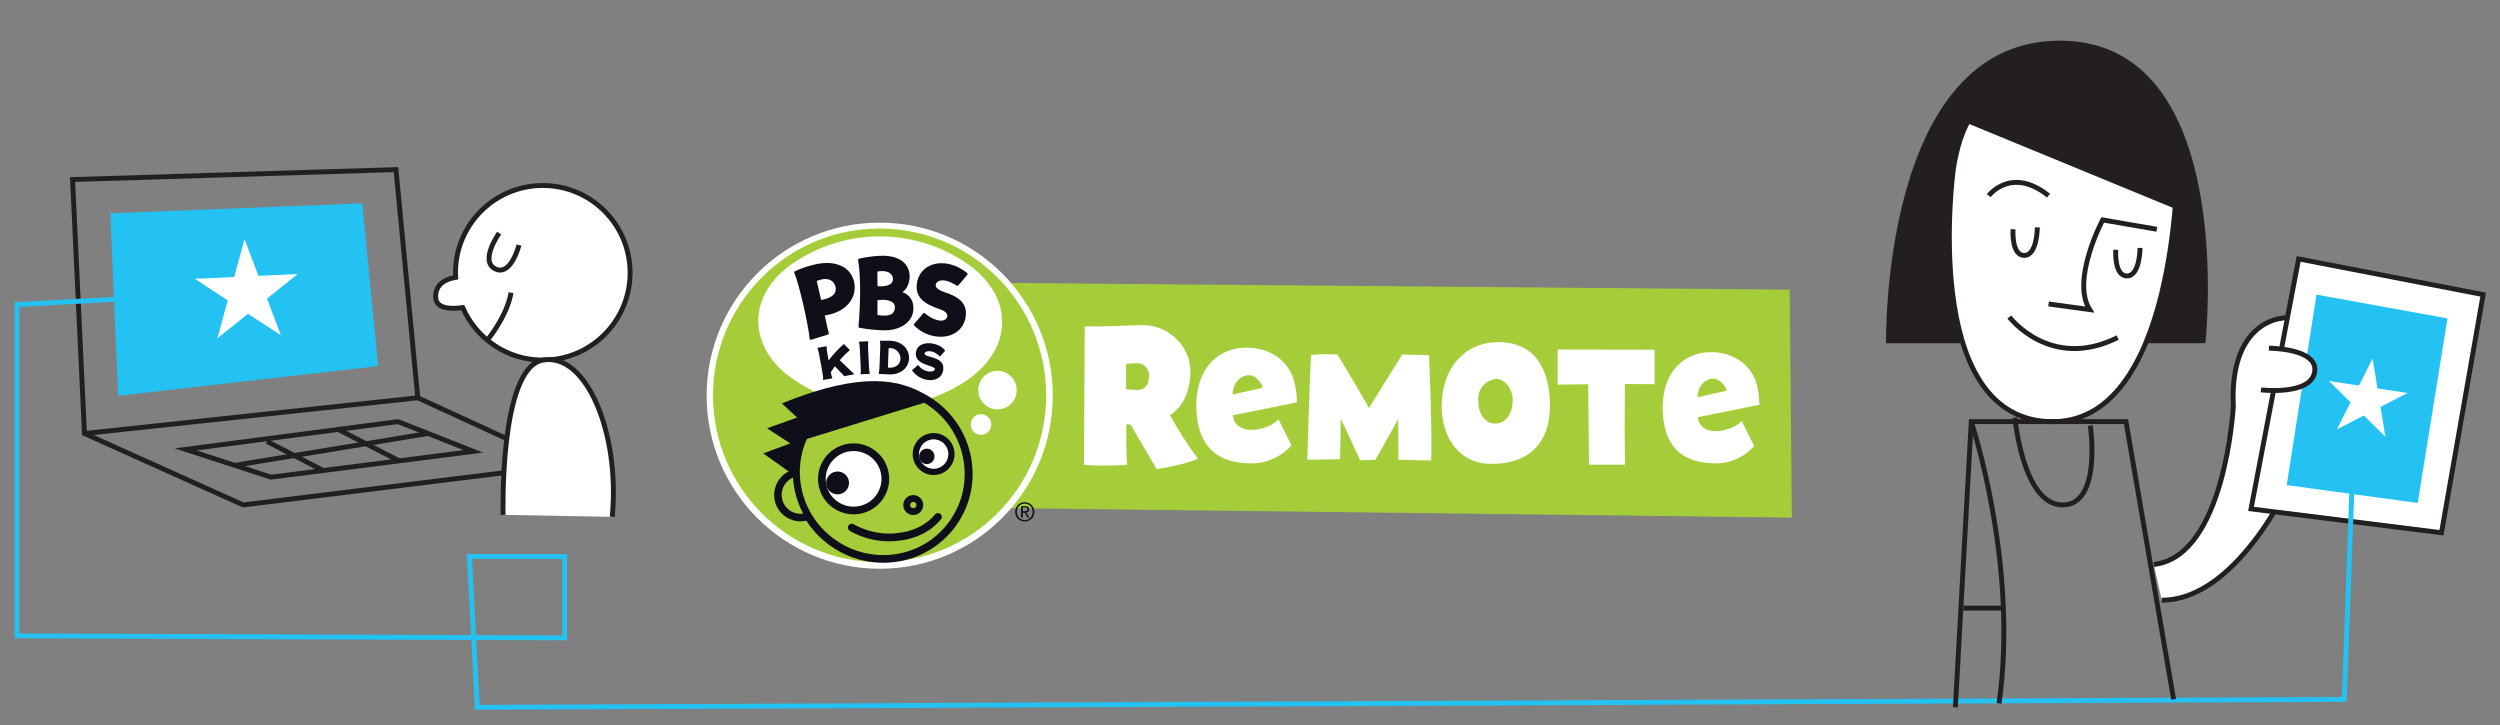 <?xml version="1.0" encoding="utf-8"?>
<!-- Generator: Adobe Illustrator 14.0.0, SVG Export Plug-In . SVG Version: 6.00 Build 43363)  -->
<!DOCTYPE svg PUBLIC "-//W3C//DTD SVG 1.1//EN" "http://www.w3.org/Graphics/SVG/1.1/DTD/svg11.dtd">
<svg version="1.1" id="Layer_1" xmlns="http://www.w3.org/2000/svg" xmlns:xlink="http://www.w3.org/1999/xlink" x="0px" y="0px"
	 width="510px" height="148px" viewBox="0 0 510 148" enable-background="new 0 0 510 148" xml:space="preserve">
<rect x="0" y="0" width="510" height="148" fill="#808080" stroke="none"/>
<g>
	<path fill="#FFFFFF" stroke="#231F20" stroke-miterlimit="10" d="M439.373,115.15c14.571-1.618,16.229-32.269,16.229-32.269
		c-0.849-17.112,9.676-17.922,9.676-17.922c40.071-8.5,16.595,50.19,3.238,30.762c0,0-11.334,26.715-27.524,26.715"/>
	<polygon fill="#FFFFFF" stroke="#231F20" stroke-miterlimit="10" points="468.921,52.817 459.206,103.817 498.063,108.675 
		506.563,60.103 	"/>
	<polygon fill="#23C2F2" points="472.563,60.103 466.492,98.96 493.206,102.603 499.278,64.96 	"/>
	<path fill="#FFFFFF" stroke="#231F20" stroke-miterlimit="10" d="M462.854,71.032c0,0,10.144,0,9.331,4.857
		c-0.812,4.856-10.954,3.644-10.954,3.644"/>
	<path fill="#231F20" d="M384.758,70.009c0,0-1.144-61.715,35.429-61.715s29.715,61.715,29.715,61.715H384.758z"/>
	<path fill="#FFFFFF" stroke="#231F20" stroke-miterlimit="10" d="M398.472,34.58c0,0-6.857,50.287,19.43,51.429
		c26.285,1.143,26.285-52.572,26.285-52.572S404.187-3.135,398.472,34.58z"/>
	<path fill="#231F20" d="M401.139,25.056l45.334,18.667c0,0-1.919-25.392-17.086-29.715C405.329,7.15,401.139,25.056,401.139,25.056
		z"/>
	<path fill="none" stroke="#231F20" stroke-miterlimit="10" d="M409.901,64.675c0,0,8.381,11.048,22.096,4.19"/>
	<path fill="none" stroke="#231F20" stroke-miterlimit="10" d="M439.997,46.77l-11.049-1.905c0,0-6.476,12.191-2.666,18.286
		l-8.381-1.143"/>
	<path fill="none" stroke="#231F20" stroke-miterlimit="10" d="M410.663,46.77c0,0-0.381,5.333,2.285,5.333
		c2.667,0,2.667-5.714,2.667-5.714"/>
	<path fill="none" stroke="#231F20" stroke-miterlimit="10" d="M431.615,50.961c0,0-0.381,5.333,2.286,5.333
		c2.666,0,2.666-5.714,2.666-5.714"/>
	<polygon fill="none" stroke="#231F20" stroke-miterlimit="10" points="14.802,36.627 17.23,88.437 49.611,103.008 115.183,94.913 
		85.23,81.15 80.778,34.603 	"/>
	<line fill="none" stroke="#231F20" stroke-miterlimit="10" x1="17.23" y1="88.437" x2="85.23" y2="81.15"/>
	<polygon fill="#23C2F2" points="22.492,43.508 24.111,80.745 77.135,74.675 73.897,41.484 	"/>
	<path fill="#FFFFFF" stroke="#231F20" stroke-miterlimit="10" d="M110.73,37.841c-9.836,0-17.81,7.974-17.81,17.81
		c0,0.314,0.031,0.62,0.047,0.929c-1.959,0.335-4.095,1.297-4.095,3.928c0,2.388,2.742,2.62,5.528,2.242
		c2.744,6.301,9.019,10.71,16.33,10.71c9.836,0,17.81-7.974,17.81-17.81S120.566,37.841,110.73,37.841z"/>
	<path fill="none" stroke="#231F20" stroke-miterlimit="10" d="M99.397,69.413c0,0,4.048-4.857,4.857-9.714"/>
	<path fill="none" stroke="#231F20" stroke-miterlimit="10" d="M101.826,47.555c0,0-4.048,5.667-0.81,7.286
		c3.238,1.619,4.857-4.857,4.857-4.857"/>
	<path fill="#FFFFFF" stroke="#231F20" stroke-miterlimit="10" d="M124.897,105.437c1.619-17-5.262-33.596-14.167-31.977
		s-8.095,31.572-8.095,31.572"/>
	<polygon fill="none" stroke="#231F20" stroke-miterlimit="10" points="37.873,91.675 81.183,86.008 96.563,92.079 55.278,97.341 	
		"/>
	<line fill="none" stroke="#231F20" stroke-miterlimit="10" x1="54.468" y1="90.056" x2="66.207" y2="96.127"/>
	<line fill="none" stroke="#231F20" stroke-miterlimit="10" x1="69.04" y1="87.627" x2="81.587" y2="94.103"/>
	<line fill="none" stroke="#231F20" stroke-miterlimit="10" x1="47.992" y1="94.913" x2="87.254" y2="88.437"/>
	<polyline fill="none" stroke="#23C2F2" stroke-miterlimit="10" points="26.135,60.913 3.468,62.127 3.468,129.722 115.183,130.127 
		115.183,113.532 95.754,113.532 97.373,144.294 478.23,142.675 479.85,98.15 	"/>
	<polygon fill="#FFFFFF" points="49.886,48.77 52.718,56.274 60.73,55.9 54.468,60.913 57.3,68.417 50.598,64.01 44.336,69.022 
		46.456,61.287 39.754,56.88 47.766,56.505 	"/>
	<polygon fill="#FFFFFF" points="484.009,73.128 485.007,79.235 491.123,80.173 485.624,83.009 486.622,89.115 482.226,84.761 
		476.726,87.597 479.508,82.071 475.112,77.717 481.228,78.655 	"/>
	<polyline fill="none" stroke="#231F20" stroke-miterlimit="10" points="443.421,142.675 433.706,86.008 402.136,86.008 
		398.897,144.294 	"/>
	<path fill="none" stroke="#231F20" stroke-miterlimit="10" d="M411.04,85.198c0,0,1.619,17.81,9.715,17.81
		c8.095,0,5.666-16.19,5.666-16.19"/>
	<path fill="none" stroke="#231F20" stroke-miterlimit="10" d="M402.136,86.008c0,0,9.714,29.143,5.666,57.476"/>
	<line fill="none" stroke="#231F20" stroke-miterlimit="10" x1="408.611" y1="124.056" x2="400.517" y2="124.056"/>
	<path fill="none" stroke="#231F20" stroke-miterlimit="10" d="M405.71,39.913c0,0,4.572-6.096,12.191,0"/>
</g>
<g>
	<polygon fill="#A4CD39" points="169.229,57.415 365.1,59.088 365.535,105.589 171.405,103.247 	"/>
	<g>
		<path fill="#FFFFFF" d="M179.459,45.417c-19.499,0-35.304,15.806-35.304,35.305c0,19.496,15.806,35.302,35.304,35.302
			c19.494,0,35.303-15.806,35.303-35.302C214.762,61.223,198.954,45.417,179.459,45.417"/>
		<path fill="#A4CD39" d="M179.438,46.622c-18.768,0-33.98,15.235-33.98,34.03c0,18.791,15.212,34.025,33.98,34.025
			c18.763,0,33.979-15.234,33.979-34.025C213.417,61.856,198.201,46.622,179.438,46.622"/>
		<path fill="#FFFFFF" d="M154.689,65.417c0.026-4.231,2.326-8.086,6.104-11.03c5.335-3.927,11.874-6.216,18.926-6.158
			c6.794,0.056,13.075,2.276,18.243,6.02c4.045,3.045,6.502,7.088,6.474,11.511c-0.033,5-3.235,9.473-8.305,12.542l0.004,0.004
			c-4.878,2.992-10.585,4.689-16.675,4.641c-7.261-0.057-13.94-2.59-19.29-6.814C156.715,73.192,154.664,69.46,154.689,65.417"/>
		<path fill="#0E0F19" d="M184.084,59.568c1.252-0.688,1.486-2.545,1.489-3.127c-0.002-2.562-1.974-4.27-5.502-4.27
			c-1.321-0.001-2.788,0.167-4.835,0.594v0.001c-0.105,0.022-0.183,0.12-0.184,0.236c0.001,0.018,0.003,0.04,0.006,0.057
			c0.539,3.267,0.514,8.36,0.079,13.513c-0.006,0.018-0.01,0.035-0.01,0.056c0,0.118,0.089,0.216,0.2,0.233
			c1.268,0.278,3.771,0.529,5.163,0.53c3.343-0.003,5.853-1.84,5.85-4.492C186.34,61.236,185.595,60.226,184.084,59.568
			 M180.032,55.301c1.258,0,2.114,0.657,2.126,1.599c0.028,1.795-2.92,1.518-3.15,1.468l-0.023-2.935
			C178.968,55.434,179.141,55.301,180.032,55.301 M180.364,64.389c-0.489,0-0.933-0.042-1.363-0.151l0.004-2.994
			c0,0,0.721-0.086,1.126-0.084c1.093,0,2.445,0.382,2.425,1.475C182.542,63.536,182.245,64.39,180.364,64.389"/>
		<path fill="#0E0F19" d="M166.267,53.941c-1.474,0.338-3.073,0.884-4.11,1.4c-0.002,0-0.002,0.001-0.004,0.001
			c-0.231,0.088-0.123,0.292-0.12,0.295c1.044,2.436,2.866,10.677,3.13,13.432v0.001c-0.002,0.021,0.002,0.039,0.006,0.061
			c0.029,0.125,0.155,0.206,0.278,0.175c0.002,0,3.451-1.05,3.453-1.05c0.129-0.028,0.208-0.153,0.181-0.281
			c-0.005-0.005-0.006-0.011-0.007-0.015c-0.018-0.07-0.039-0.158-0.072-0.302l-0.185-0.711l-0.565-2.585
			c0,0,0.885-0.183,0.947-0.195c3.737-0.861,5.715-3.703,5.033-6.694C173.529,54.397,170.379,52.992,166.267,53.941 M168.076,61.076
			c-0.273,0.065-0.581,0.09-0.577,0.089l-0.885-3.866c0,0,0.698-0.229,0.992-0.298c1.474-0.337,2.568,0.314,2.837,1.496
			C170.726,59.717,169.965,60.642,168.076,61.076"/>
		<path fill="#0E0F19" d="M194.969,58.154c0.039,0.045,0.25,0.152,0.314,0.158c0.107,0.008,0.152-0.049,0.152-0.049
			c0-0.001,0-0.001,0.001-0.001c0.219-0.177-0.021,0.031,1.882-2.192c0.038-0.035,0.061-0.083,0.071-0.138
			c0.023-0.107-0.072-0.215-0.08-0.21c-0.011,0.014-1.82-1.698-4.485-1.984c-3.312-0.356-5.639,1.621-5.822,4.512
			c-0.147,2.415,1.513,3.781,4.777,4.854c2.331,0.767,1.542,2.375,0.105,2.311c-0.919-0.041-2.32-0.681-3.192-1.513
			c0,0-0.035-0.046-0.127-0.061c-0.083-0.016-0.162,0.018-0.21,0.079l-1.866,2.154c-0.001,0.002-0.054,0.079-0.065,0.13
			c-0.021,0.13,0.077,0.206,0.077,0.208c1.328,1.381,3.159,2.162,4.966,2.275c3.104,0.192,5.348-1.65,5.57-4.394
			c0.241-2.914-2.268-3.982-4.04-4.573c-1.525-0.509-2.172-0.98-2.111-1.644C190.958,57.412,192.229,56.448,194.969,58.154"/>
		<path fill="#FFFFFF" d="M201.97,83.216c2,0.837,4.299-0.109,5.134-2.115c0.838-2.005-0.106-4.311-2.105-5.148
			c-2-0.84-4.301,0.106-5.136,2.111C199.026,80.069,199.969,82.378,201.97,83.216"/>
		<path fill="#FFFFFF" d="M194.032,92.51c-0.068-1.979-1.719-3.528-3.691-3.459c-1.972,0.066-3.517,1.725-3.45,3.702
			c0.069,1.977,1.722,3.525,3.691,3.459C192.555,96.143,194.101,94.483,194.032,92.51"/>
		<path fill="#FFFFFF" d="M175.698,103.952c3.47-0.864,5.584-4.367,4.718-7.83c-0.862-3.459-4.377-5.562-7.847-4.7
			c-3.469,0.862-5.581,4.364-4.718,7.829C168.713,102.708,172.227,104.815,175.698,103.952"/>
		<path fill="#0E0F19" d="M187.479,104.688c0.917-0.646,1.138-1.921,0.49-2.835c-0.647-0.914-1.926-1.135-2.841-0.488
			c-0.919,0.646-1.137,1.918-0.489,2.836c0.315,0.441,0.784,0.738,1.321,0.831C186.496,105.122,187.036,105.001,187.479,104.688
			 M185.781,103.394c-0.203-0.289-0.133-0.686,0.153-0.889c0.288-0.203,0.69-0.137,0.894,0.152c0.2,0.287,0.132,0.688-0.153,0.89
			c-0.143,0.097-0.312,0.134-0.48,0.106C186.027,103.624,185.88,103.533,185.781,103.394"/>
		<path fill="#0E0F19" d="M190.741,104.954c-2.724,3.352-7.167,3.732-7.21,3.736l-0.031,0.002l-0.035,0.004
			c-5.169,0.805-9.248-1.715-9.287-1.742c-0.363-0.229-0.848-0.116-1.077,0.248c-0.234,0.367-0.124,0.852,0.24,1.084
			c0.184,0.115,4.574,2.85,10.328,1.969c0.361-0.029,5.182-0.486,8.285-4.309c0.117-0.143,0.174-0.311,0.178-0.479
			c0.003-0.233-0.097-0.468-0.292-0.625C191.508,104.565,191.012,104.619,190.741,104.954"/>
		<path fill="#0E0F19" d="M172.381,90.659c-1.886,0.467-3.477,1.645-4.477,3.307c-0.991,1.656-1.281,3.602-0.815,5.472
			c0.968,3.876,4.911,6.241,8.796,5.276c1.885-0.471,3.477-1.645,4.477-3.312c0.994-1.653,1.283-3.599,0.815-5.47
			C180.209,92.059,176.265,89.692,172.381,90.659 M168.609,99.057c-0.364-1.462-0.138-2.981,0.641-4.279
			c0.782-1.306,2.032-2.229,3.512-2.595c3.043-0.76,6.138,1.097,6.893,4.131c0.099,0.395,0.157,0.791,0.171,1.188
			c0.035,1.08-0.24,2.148-0.806,3.09c-0.784,1.31-2.029,2.232-3.511,2.598C172.463,103.944,169.367,102.095,168.609,99.057"/>
		<path fill="#0E0F19" d="M170.565,100.826c1.28,0.167,2.448-0.735,2.616-2.009c0.167-1.275-0.731-2.443-2.013-2.607
			c-1.276-0.168-2.45,0.731-2.617,2.006C168.385,99.493,169.285,100.661,170.565,100.826"/>
		<path fill="#0E0F19" d="M186.191,92.771c0.082,2.36,2.063,4.216,4.414,4.135c2.352-0.081,4.201-2.065,4.123-4.425
			c-0.082-2.356-2.06-4.214-4.413-4.133C187.961,88.428,186.111,90.415,186.191,92.771 M187.465,92.731
			c-0.056-1.652,1.245-3.051,2.893-3.104c1.655-0.056,3.043,1.246,3.101,2.903c0.057,1.654-1.245,3.049-2.894,3.104
			C188.912,95.692,187.522,94.388,187.465,92.731"/>
		<path fill="#0E0F19" d="M188.871,94.661c0.858,0.111,1.644-0.494,1.752-1.353c0.114-0.862-0.488-1.65-1.353-1.763
			c-0.855-0.113-1.641,0.494-1.754,1.354C187.408,93.761,188.014,94.55,188.871,94.661"/>
		<path fill="#0E0F19" d="M198.059,93.131c-0.934-4.716-3.608-8.804-7.55-11.573h0.002c-0.005-0.004-0.013-0.008-0.018-0.01
			c-0.154-0.108-0.302-0.219-0.46-0.322c-0.589-0.386-1.196-0.736-1.815-1.049c-4.487-2.412-11.846-4.766-28.712,2.115l3.11,2.886
			l-6.132,2.198l4.733,3.08l-5.51,2.039l5.164,3.672c-1.708,0.874-2.897,2.627-2.942,4.682c-0.062,2.974,2.302,5.442,5.263,5.502
			c0.444,0.01,0.873-0.041,1.292-0.135c3.973,6.172,11.438,9.693,19.062,8.283c4.736-0.879,8.856-3.518,11.602-7.438
			C197.993,102.983,199.029,98.034,198.059,93.131 M163.222,104.815c-2.12-0.042-3.811-1.81-3.765-3.937
			c0.034-1.546,0.979-2.862,2.308-3.446c0.05,0.781,0.152,1.565,0.306,2.354c0.352,1.785,0.96,3.455,1.773,4.989
			C163.64,104.804,163.435,104.821,163.222,104.815 M193.805,106.177c-2.501,3.575-6.253,5.982-10.564,6.779
			c-9.099,1.684-17.961-4.343-19.763-13.431c-0.689-3.5-0.233-6.952,1.11-9.971l23.96-7.392c0.193,0.117,0.385,0.237,0.575,0.359
			c3.85,2.534,6.458,6.406,7.346,10.9C197.362,97.919,196.413,102.45,193.805,106.177"/>
		<path fill="#FFFFFF" d="M198.328,85.499c-0.606,0.997-0.295,2.3,0.692,2.902c0.993,0.615,2.287,0.305,2.897-0.691
			c0.607-0.996,0.298-2.297-0.694-2.906C200.234,84.194,198.933,84.506,198.328,85.499"/>
		<path fill="#0E0F19" d="M177.441,76.196l0.002,0.001l-0.11-0.571l-0.077-1.059l-0.002-0.039l-0.158-3.241l-0.002-0.046
			l-0.016-1.041l0.049-0.526l0-0.008c-0.001-0.028-0.021-0.05-0.048-0.049c0,0-0.462,0.021-0.903,0.045
			c-0.444,0.02-0.902,0.044-0.902,0.044c-0.023,0-0.044,0.024-0.045,0.052h0l0.002,0.01l0.098,0.516l0.086,1.039l0.004,0.048
			l0.154,3.241l0.002,0.038l0.028,1.062l-0.06,0.58c0,0.004-0.001,0.006,0,0.008c0,0.031,0.025,0.054,0.053,0.053l0.087-0.006
			l1.625-0.079l0.092-0.004c0.028,0,0.044-0.025,0.044-0.056C177.448,76.204,177.441,76.2,177.441,76.196"/>
		<path fill="#0E0F19" d="M185.444,73.163c-0.08,2.113-2.049,3.307-4.049,3.23c-0.471-0.02-0.56-0.031-0.994-0.067
			c-0.432-0.033-1.01-0.036-1.01-0.036l-0.092-0.004c-0.029-0.002-0.047-0.027-0.047-0.057c0.001-0.006,0-0.008,0.002-0.012h-0.002
			l0.113-0.585l0.066-1.08l-0.001-0.042l0.126-3.301l0.005-0.05l0.003-1.063l-0.061-0.533l0.002-0.01
			c0-0.028,0.025-0.052,0.05-0.051c0,0,0.419,0.02,0.577,0.021c0.226,0,0.978-0.035,1.477-0.013
			C183.794,69.612,185.526,70.997,185.444,73.163 M181.636,71.007c-0.156-0.007-0.227,0.001-0.351,0.022l-0.014,0.193l0,0.053
			l-0.127,3.305v0.04l-0.006,0.354c0.118,0.021,0.22,0.041,0.335,0.046c1.043,0.04,2.175-0.567,2.225-1.798
			C183.744,71.935,182.66,71.045,181.636,71.007"/>
		<path fill="#0E0F19" d="M174.213,76.282l-2.906-2.808c0.628-0.723,1.306-1.401,2.026-2.022V71.45
			c0.015-0.012,0.022-0.033,0.02-0.051c-0.003-0.014-0.012-0.025-0.022-0.034l-1.16-1.159c-0.015-0.011-0.026-0.017-0.042-0.016
			c-0.006,0.004-0.016,0.007-0.021,0.01c0,0,0-0.001-0.003,0c-1.11,0.981-2.17,2.127-3.066,3.329l-0.223-1.238l-0.008-0.048
			l-0.15-1.03l-0.015-0.527l-0.002-0.011c-0.008-0.025-0.032-0.045-0.057-0.042c0,0-0.453,0.083-0.886,0.163
			c-0.439,0.079-0.892,0.159-0.892,0.159c-0.026,0.005-0.042,0.033-0.038,0.06v0.011l0.167,0.498l0.22,1.019l0.007,0.047l0.576,3.19
			l0.008,0.04l0.16,1.049l0.018,0.583h0.002c0,0.005-0.002,0.005-0.002,0.009c0.008,0.031,0.032,0.051,0.058,0.045l0,0l0.09-0.015
			l1.599-0.29l0.089-0.018c0.03-0.006,0.045-0.032,0.039-0.059c0-0.007-0.003-0.009-0.003-0.012h0.003l-0.187-0.551l-0.126-0.619
			l0.011-0.041c0.255-0.402,0.527-0.794,0.807-1.178l1.911,1.988v-0.002c0.008,0.014,0.026,0.023,0.04,0.02
			c0.003,0,0.003,0,0.007-0.002v0.001l1.93-0.35V76.38c0.004-0.002,0.004,0,0.004,0c0.029-0.004,0.045-0.033,0.042-0.062
			C174.232,76.302,174.222,76.292,174.213,76.282"/>
		<path fill="#0E0F19" d="M192.418,75.466c0.396-2.913-3.929-2.414-3.796-3.355c0.082-0.623,1.823-0.813,3.074,0.6
			c0,0.002,0,0.002,0.001,0.003c0.009,0.005,0.018,0.013,0.028,0.014c0.021,0.001,0.034-0.007,0.045-0.019v-0.003
			c0.183-0.191,0.865-0.95,1.011-1.115c0.002-0.001,0.003-0.003,0-0.006c0.007-0.007,0.01-0.015,0.011-0.026
			c0.003-0.012,0.003-0.025-0.003-0.035l0.002-0.002c0,0-0.002,0-0.006,0c-0.001-0.002,0-0.004-0.001-0.004
			c-1-1.682-5.557-2.436-5.939,0.375c-0.377,2.723,4.071,2.584,3.859,3.447c-0.198,0.793-2.45,0.61-3.354-0.855
			c-0.011-0.014-0.027-0.021-0.035-0.023c-0.016,0-0.03,0.002-0.043,0.012c-0.205,0.165-1.004,0.845-1.19,1.014
			c-0.005,0.004-0.005,0.006-0.009,0.012c-0.006,0.008-0.011,0.016-0.014,0.027c0.001,0.02,0.002,0.029,0.01,0.042
			c0,0.001-0.001,0.003,0,0.001C187.836,78.149,192.028,78.307,192.418,75.466"/>
		<g>
			<path fill="#0E0F19" d="M209.049,102.452c1.066,0,1.962,0.846,1.962,1.969c0,1.121-0.896,1.967-1.962,1.967
				c-1.071,0-1.964-0.846-1.964-1.967C207.085,103.298,207.979,102.452,209.049,102.452z M209.049,106.103
				c0.896,0,1.615-0.73,1.615-1.682c0-0.952-0.719-1.685-1.615-1.685c-0.902,0-1.615,0.732-1.615,1.685
				C207.435,105.372,208.147,106.103,209.049,106.103z M208.3,103.267h0.865c0.543,0,0.803,0.217,0.803,0.656
				c0,0.418-0.265,0.594-0.607,0.631l0.66,1.016h-0.374l-0.623-0.99h-0.375v0.99H208.3V103.267z M208.648,104.294h0.358
				c0.312,0,0.612-0.016,0.612-0.387c0-0.316-0.275-0.354-0.512-0.354h-0.458V104.294z"/>
		</g>
	</g>
	<path fill="#FFFFFF" d="M235.965,95.692l-5.346-9.088c-0.288,0-0.576,0-0.863-0.041c0.041,2.673-0.041,6.045,0.165,8.266
		c-1.645,0.082-2.796,0.164-4.482,0.164c-1.439,0-2.878-0.041-4.317-0.164l0.165-28.25h1.234c3.536,0.082,7.319-0.247,10.814-0.247
		c4.935,0,9.499,4.276,9.499,9.334c0,4.235-1.521,7.278-4.153,9.047c1.727,3.042,3.578,6.126,5.715,8.84
		C242.297,94.54,238.35,95.363,235.965,95.692z M232.058,74.104c-0.575,0-1.768,0.041-2.343,0.123v5.182
		c0.534,0.082,1.686,0.123,2.261,0.123c1.892,0,2.426-1.316,2.426-3.002C234.402,75.338,233.457,74.104,232.058,74.104z"/>
	<path fill="#FFFFFF" d="M285.28,93.791c0,0-0.062-7.179-0.062-8.267c-0.217,0.342-4.164,7.552-4.631,8.267l-3.139,0.093
		c-0.279-0.527-3.449-7.676-3.947-8.391c0.031,0.87-0.123,8.174-0.123,8.174s-5.533,0.155-6.683,0.094
		c0,0,0.497-18.182,0.777-21.352c0,0,1.367-0.125,2.704-0.156c1.118,0,2.672,0.062,2.672,0.062s6.154,10.225,6.402,10.939
		l6.807-10.939l5.47,0.156c0,0,0.684,16.098,0.435,21.475C291.962,93.946,286.524,93.822,285.28,93.791z"/>
	<path fill="#FFFFFF" d="M304.341,94.632c-7.246,0-10.241-6.062-10.241-11.74c0-7.838,4.737-13.097,11.565-13.097
		c7.838,0,10.52,6.027,10.52,13.063C316.185,90.173,312.074,94.632,304.341,94.632z M305.282,77.318
		c-1.359,0-3.729,1.255-3.729,4.146c0,3.588,1.707,4.947,3.554,4.947c2.09,0,3.483-2.16,3.483-4.738
		C308.591,79.2,306.954,77.318,305.282,77.318z"/>
	<path fill="#FFFFFF" d="M324.153,94.792c0,0-0.068-9.143-0.103-10.978l-0.067-5.438c-3.195,0.034-5.846,0.102-6.221,0.102v-7.17
		l19.781,0.034v7.035c0,0-2.855,0-6.05-0.033c-0.034,1.155-0.034,2.242-0.034,3.059c0,4.35-0.068,8.666,0.068,13.391H324.153z"/>
	<g>
		<path fill="#FFFFFF" d="M251.517,84.714c0.165,1.971,1.644,2.834,3.285,2.957c2.136,0.164,4.806-0.779,5.997-2.135l2.669,5.298
			c0,0-2.874,3.695-8.172,3.695c-7.762,0-11.253-4.271-11.253-11.909c0-7.475,4.519-11.706,10.186-11.706
			c3.655,0,7.351,1.52,9.24,5.339c1.068,2.177,1.109,5.831,1.109,5.831L251.517,84.714z M257.637,79.089
			c-0.246-0.904-1.396-2.548-2.834-2.548c-1.231,0-3.203,0.903-3.367,3.942L257.637,79.089z"/>
	</g>
	<g>
		<path fill="#FFFFFF" d="M346.367,85.098c0.158,1.894,1.579,2.724,3.157,2.841c2.053,0.158,4.617-0.748,5.762-2.051l2.564,5.09
			c0,0-2.762,3.552-7.852,3.552c-7.459,0-10.814-4.104-10.814-11.444c0-7.182,4.342-11.247,9.787-11.247
			c3.513,0,7.064,1.461,8.879,5.13c1.027,2.093,1.066,5.604,1.066,5.604L346.367,85.098z M352.248,79.692
			c-0.237-0.869-1.343-2.447-2.724-2.447c-1.184,0-3.078,0.867-3.235,3.788L352.248,79.692z"/>
	</g>
</g>
</svg>
